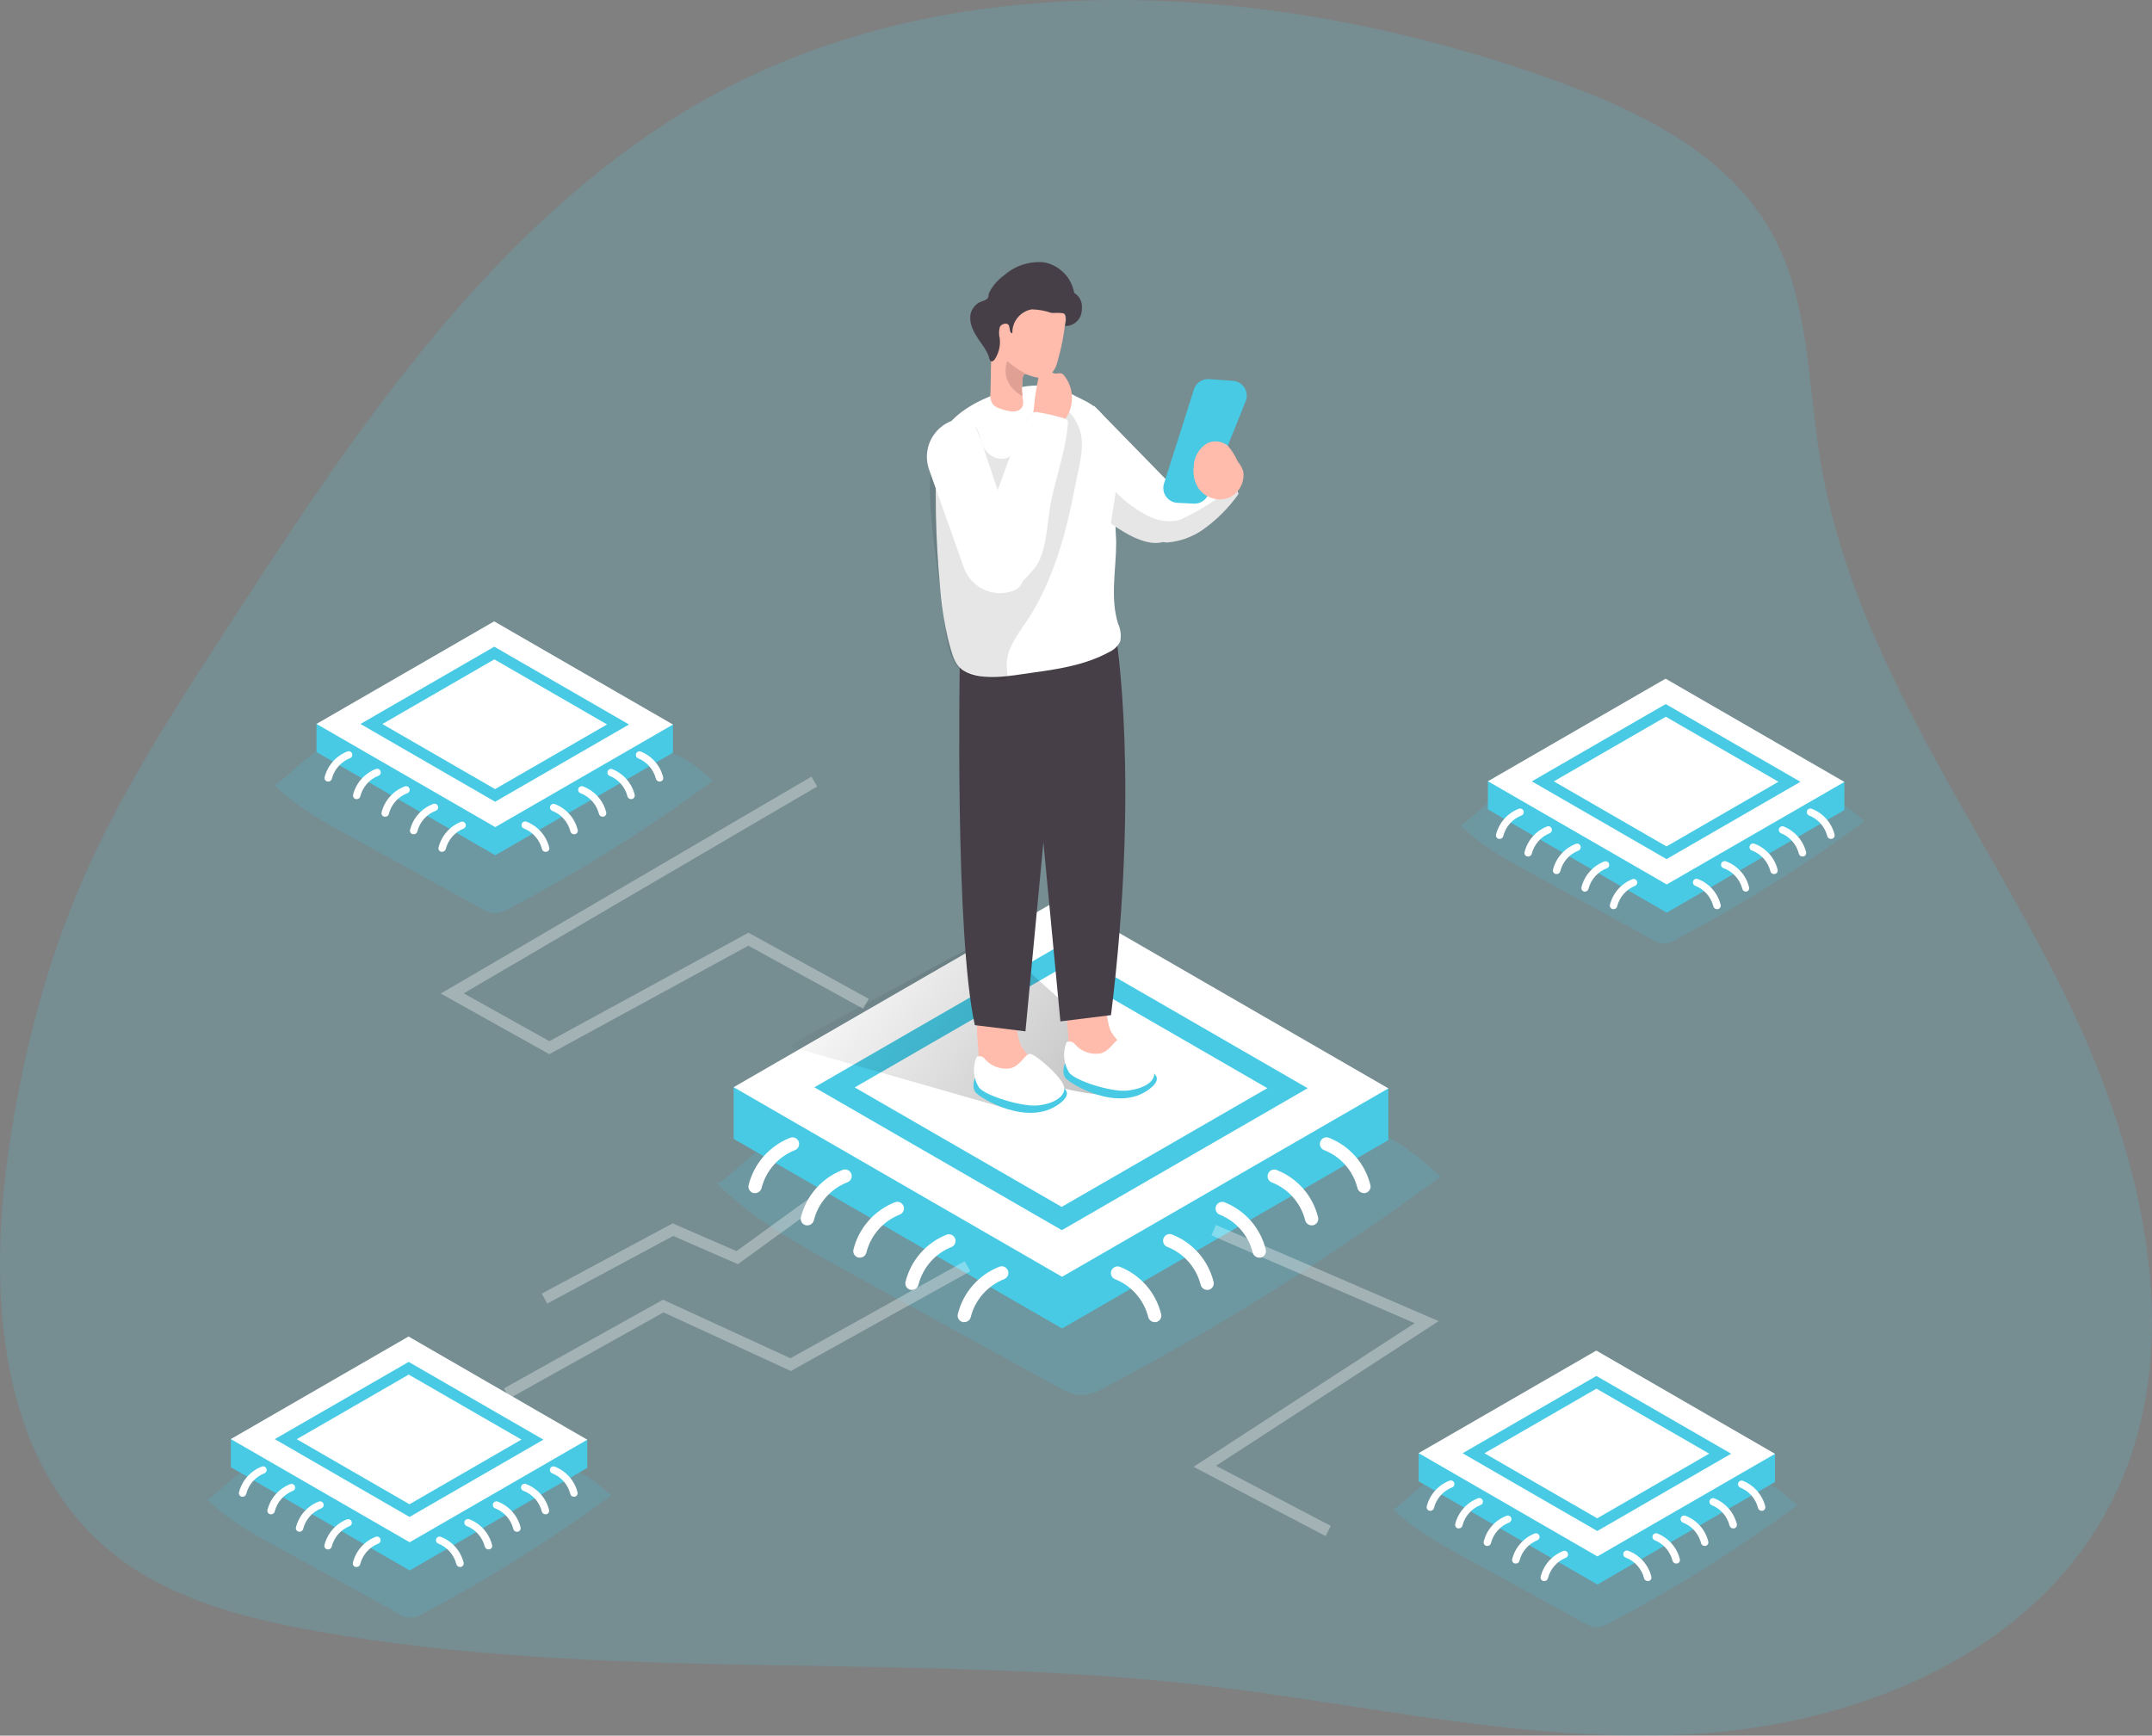 <svg width="543" height="438" viewBox="0 0 543 438" fill="none" xmlns="http://www.w3.org/2000/svg">
    <rect x="0" y="0" width="543" height="438" fill="#808080" stroke="none"/>
    <g clip-path="url(#clip0)">
        <path opacity="0.18" d="M168.714 30.654C120.324 61.91 87.56 111.798 56.219 160.192C43.435 179.943 30.594 199.809 21.143 221.356C11.476 243.419 5.516 267.006 2.097 290.865C-3.002 326.46 -0.302 367.787 27.19 390.971C41.626 403.137 60.686 408.208 79.258 411.526C153.087 424.828 229.156 416.669 303.66 425.316C344.424 430.056 384.972 439.839 425.966 437.684C466.959 435.529 510.194 418.665 530.59 383.099C554.39 341.543 540.386 288.567 518.496 245.976C496.606 203.386 466.988 163.18 459.275 115.921C456.1 96.514 456.56 75.787 446.965 58.635C436.236 39.43 415.078 28.671 394.438 21.073C323.668 -5.042 234.93 -12.167 168.714 30.654Z" fill="#48CAE4"/>
        <path opacity="0.18" d="M69.175 198.057C74.647 203.544 81.542 207.351 88.336 211.071L121.372 229.242C122.413 229.919 123.599 230.342 124.834 230.477C126.173 230.406 127.471 229.985 128.597 229.256C146.474 219.811 163.619 209.041 179.889 197.037C176.126 193.69 172.076 190.199 167.091 189.381C164.356 189.089 161.593 189.2 158.89 189.711C138.866 192.395 118.63 193.146 98.462 191.952C95.268 191.809 92.084 191.492 88.925 191.004C86.497 190.587 82.964 188.82 80.537 189.266C78.626 189.625 69.778 198.66 69.175 198.057Z" fill="#48CAE4"/>
        <path opacity="0.18" d="M180.765 298.536C189.8 307.585 201.176 313.863 212.365 320.082L266.947 350.047C268.674 351.172 270.642 351.876 272.692 352.101C274.909 351.969 277.055 351.271 278.926 350.075C308.411 334.483 336.694 316.718 363.542 296.927C357.337 291.397 350.614 285.637 342.442 284.301C337.92 283.81 333.351 283.989 328.882 284.832C295.845 289.26 262.459 290.501 229.185 288.538C223.918 288.292 218.668 287.765 213.457 286.958C209.464 286.283 203.618 283.353 199.625 284.085C196.364 284.631 181.756 299.527 180.765 298.536Z" fill="#48CAE4"/>
        <path opacity="0.18" d="M368.44 208.212C373.496 213.269 379.844 216.831 386.092 220.221L416.543 236.941C417.498 237.677 418.67 238.077 419.876 238.077C421.081 238.077 422.253 237.677 423.208 236.941C439.676 228.232 455.472 218.308 470.464 207.25C466.988 204.162 463.282 200.958 458.672 200.197C456.147 199.931 453.597 200.033 451.102 200.499C432.654 202.975 414.01 203.668 395.429 202.567C392.49 202.433 389.56 202.141 386.653 201.691C384.426 201.303 381.151 199.68 378.925 200.096C377.158 200.456 369 208.773 368.44 208.212Z" fill="#48CAE4"/>
        <path opacity="0.18" d="M351.491 380.801C356.532 385.843 362.895 389.419 369.143 392.795L399.594 409.53C400.556 410.151 401.646 410.544 402.783 410.679C404.019 410.6 405.215 410.21 406.259 409.544C422.724 400.835 438.519 390.915 453.515 379.867C450.039 376.779 446.333 373.561 441.722 372.814C439.198 372.534 436.647 372.636 434.153 373.116C415.704 375.585 397.061 376.278 378.48 375.184C375.54 375.053 372.61 374.755 369.704 374.294C367.477 373.92 364.202 372.283 361.976 372.699C360.209 372.972 351.993 381.289 351.491 380.801Z" fill="#48CAE4"/>
        <path opacity="0.18" d="M52.212 378.345C57.267 383.401 63.616 386.963 69.879 390.353L100.315 407.073C101.27 407.81 102.442 408.209 103.647 408.209C104.853 408.209 106.025 407.81 106.98 407.073C123.448 398.365 139.244 388.44 154.236 377.382C150.76 374.294 147.054 371.09 142.443 370.329C139.919 370.064 137.369 370.165 134.874 370.631C116.426 373.107 97.782 373.8 79.201 372.699C76.262 372.565 73.332 372.273 70.424 371.823C68.198 371.435 64.938 369.812 62.697 370.229C60.93 370.588 52.772 378.905 52.212 378.345Z" fill="#48CAE4"/>
        <path d="M267.981 335.251L185.118 287.403V274.36L267.464 239.857L350.327 274.662V287.705L267.981 335.251Z" fill="#48CAE4"/>
        <path d="M267.981 322.208L185.118 274.36L267.464 226.814L350.327 274.662L267.981 322.208Z" fill="white"/>
        <path d="M267.923 310.444L205.485 274.389L267.521 238.564L329.96 274.619L267.923 310.444Z" fill="#48CAE4"/>
        <path d="M267.88 304.569L215.669 274.418L267.564 244.454L319.776 274.605L267.88 304.569Z" fill="white"/>
        <path d="M254.709 279.948L199.495 264.147C200.726 262.979 202.131 262.009 203.661 261.275L247.513 237.659C247.827 237.4 248.191 237.208 248.583 237.095C248.974 236.982 249.385 236.951 249.789 237.004C250.193 237.056 250.582 237.191 250.932 237.401C251.281 237.61 251.584 237.889 251.822 238.22L286.582 269.29C287.659 270.044 288.429 271.161 288.751 272.436C288.774 273.189 288.566 273.931 288.155 274.563C287.745 275.194 287.15 275.685 286.452 275.969C285.041 276.495 283.529 276.696 282.028 276.558C278.101 276.425 274.193 275.944 270.351 275.122C268.727 274.659 267.038 274.47 265.352 274.562C264.507 274.622 263.697 274.926 263.019 275.435C262.341 275.945 261.825 276.639 261.532 277.434" fill="url(#paint0_linear)"/>
        <path d="M269.59 262.122C269.53 263.954 269.868 265.777 270.581 267.466C271.48 269.033 272.838 270.287 274.473 271.057C277.964 272.881 282.026 273.282 285.806 272.177C286.325 272.085 286.79 271.803 287.113 271.387C287.311 271.049 287.392 270.655 287.343 270.267C287.062 268.178 285.999 266.274 284.37 264.937C282.757 263.611 281.378 262.023 280.29 260.24C278.552 256.735 279.845 247.384 273.238 248.892C267.708 250.085 269.432 258.215 269.59 262.122Z" fill="#FFBBAB"/>
        <path d="M268.685 268.442C268.685 268.442 267.751 270.755 268.9 272.105C270.049 273.456 281.928 280.853 289.928 274.906C297.929 268.959 279.084 268.184 279.084 268.184L268.685 268.442Z" fill="#48CAE4"/>
        <path d="M269.13 263.013C269.495 262.834 269.911 262.793 270.304 262.895C270.697 262.998 271.04 263.239 271.27 263.573C272.052 264.459 273.046 265.132 274.159 265.529C275.272 265.926 276.467 266.034 277.633 265.842C280.247 265.225 281.281 262.223 282.589 262.208C283.896 262.194 290.79 268.083 291.207 270.611C291.623 273.139 288.075 274.921 284.169 275.237C280.262 275.553 271.414 272.78 269.805 270.726C269.079 269.59 268.638 268.295 268.521 266.952C268.403 265.609 268.612 264.257 269.13 263.013Z" fill="white"/>
        <path d="M246.91 265.742C246.85 267.574 247.188 269.397 247.901 271.085C248.8 272.653 250.158 273.907 251.793 274.677C255.284 276.502 259.346 276.904 263.126 275.797C263.645 275.705 264.11 275.423 264.433 275.007C264.631 274.669 264.712 274.275 264.663 273.886C264.381 271.798 263.319 269.894 261.69 268.557C260.077 267.231 258.698 265.643 257.61 263.86C255.872 260.355 257.165 250.932 250.558 252.512C245.028 253.762 246.752 261.835 246.91 265.742Z" fill="#FFBBAB"/>
        <path d="M245.99 272.062C245.99 272.062 245.057 274.375 246.206 275.725C247.355 277.075 259.234 284.473 267.234 278.598C275.235 272.723 256.39 271.875 256.39 271.875L245.99 272.062Z" fill="#48CAE4"/>
        <path d="M246.45 266.69C246.821 266.522 247.24 266.494 247.631 266.61C248.021 266.726 248.357 266.979 248.576 267.322C249.358 268.208 250.352 268.881 251.465 269.278C252.577 269.675 253.773 269.783 254.939 269.591C257.553 268.974 258.587 265.972 259.894 265.957C261.201 265.943 268.096 271.832 268.512 274.36C268.929 276.889 265.381 278.742 261.474 278.986C257.567 279.23 248.719 276.529 247.039 274.475C246.311 273.325 245.877 272.013 245.774 270.656C245.672 269.299 245.904 267.937 246.45 266.69Z" fill="white"/>
        <path d="M242.17 168.092C242.17 168.092 240.934 236.036 245.976 258.703L258.745 260.269L267.579 167.245L242.17 168.092Z" fill="#473F47"/>
        <path d="M281.612 160.666C281.612 160.666 287.63 197.324 280.334 256.175L267.564 257.755L258.731 164.731L281.612 160.666Z" fill="#473F47"/>
        <path d="M296.593 131.449C296.45 133.905 295.645 136.046 293.519 136.749C293.344 136.819 293.161 136.867 292.974 136.893C289.052 137.683 283.91 134.695 280.319 132.095C278.817 131.015 277.379 129.85 276.01 128.605V102.361L295.085 121.897C296.091 124.981 296.6 128.205 296.593 131.449Z" fill="white"/>
        <path d="M281.483 133.187C281.483 134.408 281.641 135.658 281.641 136.893C281.641 143.673 280.075 150.668 282.086 157.319C282.752 158.734 282.953 160.323 282.661 161.858C282.057 163.08 281.039 164.047 279.788 164.588C273.813 167.848 266.861 168.897 260.167 169.802C255.097 170.506 247.901 172.014 243.204 169.285C241.207 168.121 240.532 165.952 239.9 163.783C237.861 156.917 237.272 149.519 236.726 142.395C236.726 141.461 236.597 140.527 236.539 139.522C236.156 133.029 236.027 126.536 236.151 120.044C236.238 115.318 236.611 110.233 239.685 106.67C243.778 101.93 251.707 98.799 257.711 97.692C259.662 97.296 261.66 97.185 263.643 97.362C266.45 97.812 269.16 98.735 271.658 100.091C274.646 101.528 277.303 102.806 278.768 105.765C280.379 109.172 281.5 112.789 282.1 116.51C282.644 119.999 282.706 123.547 282.287 127.053C282.115 128.777 281.669 130.486 281.497 132.196C281.497 132.569 281.483 132.871 281.483 133.187Z" fill="white"/>
        <path opacity="0.1" d="M253.704 171.368C252.943 171.584 252.147 171.648 251.362 171.554C249.481 171.454 247.656 170.434 245.818 170.118C244.913 169.945 244.094 169.5 243.204 169.285C238.708 168.164 238.176 155.552 237.731 152.162C236.568 143.185 234.859 133.891 234.672 124.87C234.481 121.399 234.884 117.92 235.864 114.585C236.371 112.921 237.237 111.388 238.401 110.095C239.565 108.802 240.999 107.78 242.6 107.101C243.224 106.831 243.915 106.756 244.583 106.886C247.211 107.561 247.125 110.563 248.001 112.545C249.007 114.772 251.836 116.582 254.422 115.418C257.007 114.255 257.381 110.505 258.372 107.661C259.053 105.554 260.491 103.773 262.408 102.663C267.105 100.163 270.767 103.998 272.347 108.164C273.927 112.33 272.204 117.788 271.371 122.256C269.288 133.316 266.372 144.406 260.684 154.202C258.386 158.167 253.991 162.907 254.02 167.547C254.02 169.802 254.652 170.951 253.704 171.368Z" fill="#020202"/>
        <path d="M264.692 94.762C263.771 95.294 262.689 95.472 261.647 95.265C260.773 95.097 259.917 94.847 259.09 94.518C257.754 94.044 258.013 95.811 257.941 96.859C257.857 98.188 257.91 99.521 258.099 100.838C258.204 101.311 258.204 101.802 258.099 102.275C257.993 102.629 257.795 102.949 257.525 103.201C257.255 103.454 256.922 103.63 256.562 103.711C255.863 103.876 255.135 103.876 254.436 103.711C253.637 103.559 252.853 103.333 252.095 103.036C251.455 102.829 250.884 102.451 250.443 101.944C249.963 101.11 249.776 100.139 249.912 99.186C250.141 92.335 249.667 84.678 252.454 78.243C252.73 77.36 253.194 76.547 253.814 75.86C254.433 75.174 255.195 74.629 256.045 74.265C256.895 73.9 257.815 73.724 258.739 73.749C259.664 73.774 260.573 73.999 261.402 74.408C264.097 75.183 266.507 76.725 268.34 78.846C268.597 79.219 268.769 79.644 268.843 80.091C268.918 80.538 268.893 80.996 268.771 81.432C268.618 82.993 268.388 84.544 268.081 86.086C267.737 87.824 267.32 89.562 266.817 91.272C266.535 92.647 265.784 93.881 264.692 94.762Z" fill="#FFBBAB"/>
        <path d="M266.329 78.961C265.985 78.989 265.639 78.989 265.295 78.961C263.694 78.409 262.018 78.109 260.325 78.071C258.923 78.319 257.658 79.064 256.761 80.169C255.864 81.275 255.396 82.666 255.442 84.089C254.637 84.089 254.91 82.782 254.522 82.064C254.135 81.346 252.626 81.69 252.267 82.567C252.024 83.509 252.024 84.497 252.267 85.44C252.464 87.259 252.028 89.09 251.032 90.625C250.788 90.984 250.357 91.372 249.998 91.142C249.639 90.912 249.553 90.151 249.409 89.706C249.163 89.123 248.87 88.561 248.533 88.025C247.901 86.977 247.096 85.985 246.464 84.951C245.287 83.112 244.353 80.829 245.028 78.76C245.344 77.921 245.886 77.185 246.594 76.634C247.297 76.074 248.245 76.002 248.935 75.514C249.624 75.025 249.308 74.58 249.538 73.948C250.426 72.147 251.755 70.6 253.402 69.452C254.764 68.248 256.361 67.339 258.091 66.78C259.821 66.222 261.647 66.026 263.456 66.206C265.353 66.566 267.096 67.495 268.451 68.871C269.806 70.246 270.709 72.003 271.04 73.905C271.689 74.294 272.215 74.856 272.561 75.529C272.906 76.202 273.056 76.958 272.994 77.712C273.007 78.392 272.895 79.068 272.663 79.708C272.348 80.487 271.801 81.15 271.098 81.61C270.395 82.069 269.568 82.303 268.728 82.279C268.941 81.499 269.004 80.685 268.915 79.88C268.899 79.704 268.845 79.532 268.757 79.378C268.512 78.918 267.248 78.947 266.329 78.961Z" fill="#473F47"/>
        <path d="M259.392 94.618L258.918 94.446C258.801 94.404 258.675 94.404 258.558 94.446C258.415 94.446 258.343 94.647 258.286 94.776C257.858 95.852 257.69 97.014 257.797 98.166L257.984 99.962C257.984 99.962 252.109 97.089 254.149 91.157C255.758 92.498 257.506 93.664 259.363 94.633L259.392 94.618Z" fill="#E0A194"/>
        <path d="M312.494 124.669C309.989 128.216 306.888 131.302 303.33 133.79C300.768 135.538 297.801 136.602 294.712 136.879C294.305 136.922 293.893 136.878 293.505 136.749C292.847 136.551 292.268 136.149 291.853 135.6C290.563 134.062 289.789 132.158 289.641 130.156C289.426 124.927 295.099 121.896 295.099 121.896C295.099 121.896 308.027 117.774 309.463 118.449C310.31 118.808 311.1 120.632 311.646 122.198C312.192 123.52 312.494 124.669 312.494 124.669Z" fill="white"/>
        <path d="M293.706 122.026L301.261 98.267C301.514 97.465 302.031 96.772 302.727 96.3C303.423 95.829 304.258 95.605 305.096 95.667L311.115 96.112C311.702 96.156 312.27 96.338 312.774 96.642C313.278 96.947 313.703 97.365 314.015 97.865C314.327 98.364 314.517 98.93 314.57 99.516C314.622 100.103 314.536 100.694 314.318 101.24L304.866 124.769C304.577 125.489 304.07 126.101 303.415 126.518C302.761 126.935 301.993 127.137 301.218 127.096L297.081 126.895C296.51 126.865 295.954 126.704 295.455 126.425C294.956 126.147 294.527 125.757 294.201 125.287C293.875 124.818 293.661 124.279 293.575 123.714C293.49 123.149 293.534 122.571 293.706 122.026Z" fill="#48CAE4"/>
        <path d="M255.571 149.131C253.15 149.988 250.488 149.849 248.169 148.745C245.851 147.64 244.065 145.661 243.204 143.242L234.428 118.506C233.571 116.085 233.71 113.423 234.814 111.105C235.919 108.786 237.897 107 240.317 106.139C245.358 104.358 246.22 107.575 248.001 112.56L255.585 135.169C257.381 140.182 260.612 147.336 255.571 149.131Z" fill="white"/>
        <path opacity="0.1" d="M312.494 124.669C309.989 128.216 306.888 131.302 303.33 133.79C300.768 135.538 297.801 136.602 294.712 136.879C294.305 136.922 293.893 136.878 293.505 136.749C293.33 136.819 293.146 136.867 292.959 136.893C289.038 137.683 283.896 134.695 280.305 132.095V132.009L281.526 124.166C283.875 126.592 286.607 128.615 289.613 130.156C291.735 131.297 294.159 131.749 296.55 131.449C297.192 131.348 297.816 131.154 298.403 130.874C303.193 128.601 307.661 125.703 311.689 122.256C312.192 123.52 312.494 124.669 312.494 124.669Z" fill="#020202"/>
        <path d="M262.106 94.949C262.293 94.188 262.652 93.283 263.428 93.125C264.447 92.938 265.209 94.188 266.3 94.288C266.846 94.288 267.435 94.073 267.938 94.288C268.186 94.421 268.402 94.608 268.57 94.834C269.377 95.876 269.949 97.081 270.249 98.365C270.549 99.648 270.569 100.982 270.307 102.274C270.045 103.566 269.508 104.787 268.733 105.853C267.957 106.919 266.961 107.805 265.812 108.451C265.166 108.863 264.409 109.069 263.643 109.04C262.939 108.909 262.272 108.625 261.69 108.207C259.751 107.001 260.67 104.946 260.871 103.05C261.106 100.326 261.519 97.62 262.106 94.949Z" fill="#FFBBAB"/>
        <path d="M254.594 149.246C251.98 149.778 242.256 146.302 249.811 128.576C253.258 120.46 255.039 112.775 259.607 105.205C259.834 104.725 260.206 104.328 260.67 104.07C261.138 103.926 261.638 103.926 262.106 104.07C264.283 104.435 266.432 104.943 268.541 105.593C268.85 105.648 269.13 105.811 269.331 106.053C269.462 106.319 269.508 106.621 269.46 106.914C268.9 114.24 266.042 121.178 264.878 128.461C264.132 133.187 264.045 138.171 261.761 142.38C260.972 143.788 256.217 148.916 254.594 149.246Z" fill="white"/>
        <path d="M309.822 112.502C309.112 111.918 308.252 111.546 307.34 111.426C306.429 111.307 305.502 111.446 304.665 111.827C303.655 112.42 302.809 113.256 302.204 114.26C301.6 115.264 301.256 116.402 301.204 117.573C300.954 119.375 301.281 121.211 302.137 122.816C302.937 124.148 304.18 125.155 305.649 125.659C307.118 126.164 308.718 126.134 310.167 125.574C311.394 124.995 312.402 124.034 313.038 122.836C313.675 121.637 313.907 120.264 313.7 118.923C313.384 117.998 312.896 117.14 312.264 116.395C311.652 114.981 310.828 113.669 309.822 112.502Z" fill="#FFBBAB"/>
        <path d="M190.518 301.093H190.202C189.987 301.051 189.782 300.968 189.599 300.847C189.416 300.727 189.259 300.571 189.136 300.39C189.014 300.209 188.928 300.005 188.884 299.79C188.84 299.575 188.839 299.354 188.881 299.139C189.532 296.447 190.822 293.951 192.642 291.863C194.463 289.775 196.759 288.157 199.337 287.145C199.541 287.061 199.759 287.018 199.98 287.018C200.2 287.019 200.418 287.063 200.621 287.149C200.824 287.234 201.008 287.359 201.162 287.516C201.317 287.674 201.439 287.86 201.521 288.064C201.686 288.478 201.681 288.94 201.505 289.349C201.33 289.758 201 290.082 200.587 290.248C198.528 291.052 196.691 292.335 195.227 293.991C193.763 295.648 192.715 297.629 192.17 299.771C192.085 300.146 191.876 300.481 191.576 300.721C191.275 300.961 190.903 301.092 190.518 301.093Z" fill="white"/>
        <path d="M203.718 309.223C203.613 309.237 203.507 309.237 203.402 309.223C202.967 309.139 202.582 308.887 202.332 308.521C202.082 308.155 201.987 307.705 202.067 307.269C202.722 304.575 204.016 302.078 205.838 299.989C207.66 297.899 209.958 296.277 212.538 295.261C212.744 295.168 212.968 295.117 213.194 295.113C213.421 295.108 213.646 295.149 213.856 295.234C214.067 295.319 214.257 295.445 214.418 295.605C214.578 295.766 214.704 295.957 214.788 296.167C214.873 296.378 214.913 296.603 214.908 296.83C214.903 297.056 214.853 297.28 214.759 297.486C214.666 297.693 214.531 297.878 214.364 298.031C214.197 298.185 214.001 298.302 213.787 298.378C211.726 299.179 209.887 300.461 208.423 302.118C206.959 303.775 205.912 305.758 205.37 307.901C205.285 308.276 205.076 308.611 204.776 308.852C204.476 309.092 204.103 309.223 203.718 309.223Z" fill="white"/>
        <path d="M216.976 317.368H216.66C216.225 317.284 215.84 317.032 215.59 316.666C215.34 316.3 215.244 315.85 215.324 315.414C215.98 312.722 217.272 310.227 219.091 308.137C220.911 306.047 223.205 304.425 225.781 303.405C226.192 303.239 226.653 303.243 227.062 303.415C227.471 303.587 227.795 303.914 227.964 304.325C228.048 304.528 228.091 304.747 228.091 304.967C228.09 305.187 228.046 305.405 227.96 305.608C227.875 305.811 227.75 305.995 227.593 306.15C227.435 306.304 227.249 306.426 227.045 306.508C224.985 307.311 223.147 308.594 221.683 310.251C220.219 311.907 219.172 313.889 218.628 316.032C218.546 316.409 218.338 316.748 218.037 316.991C217.737 317.234 217.362 317.367 216.976 317.368Z" fill="white"/>
        <path d="M230.119 325.512H229.803C229.367 325.429 228.983 325.176 228.733 324.81C228.482 324.445 228.387 323.995 228.467 323.559C229.116 320.864 230.405 318.365 232.225 316.274C234.046 314.184 236.343 312.563 238.923 311.55C239.326 311.423 239.762 311.452 240.144 311.631C240.526 311.81 240.827 312.127 240.986 312.518C241.146 312.909 241.152 313.346 241.004 313.742C240.856 314.137 240.564 314.462 240.187 314.653C238.126 315.455 236.285 316.737 234.819 318.394C233.353 320.05 232.302 322.033 231.756 324.176C231.68 324.554 231.475 324.893 231.176 325.137C230.878 325.381 230.504 325.513 230.119 325.512Z" fill="white"/>
        <path d="M243.319 333.643C243.209 333.657 243.098 333.657 242.988 333.643C242.773 333.601 242.568 333.518 242.385 333.397C242.203 333.277 242.045 333.121 241.922 332.94C241.8 332.758 241.714 332.554 241.67 332.34C241.626 332.125 241.625 331.904 241.667 331.689C242.316 328.994 243.605 326.495 245.425 324.405C247.246 322.314 249.543 320.694 252.124 319.68C252.537 319.513 253 319.516 253.411 319.69C253.821 319.864 254.146 320.193 254.314 320.607C254.482 321.02 254.478 321.483 254.304 321.894C254.131 322.305 253.801 322.63 253.388 322.797C251.326 323.6 249.485 324.882 248.019 326.538C246.553 328.195 245.503 330.177 244.956 332.321C244.877 332.696 244.671 333.032 244.372 333.273C244.074 333.514 243.702 333.644 243.319 333.643Z" fill="white"/>
        <path d="M344.151 301.078C344.256 301.092 344.362 301.092 344.467 301.078C344.902 300.995 345.287 300.742 345.537 300.377C345.787 300.011 345.883 299.561 345.803 299.125C345.15 296.431 343.858 293.934 342.035 291.846C340.212 289.758 337.913 288.14 335.332 287.13C335.128 287.048 334.91 287.007 334.69 287.009C334.471 287.012 334.254 287.057 334.052 287.143C333.85 287.229 333.666 287.354 333.513 287.511C333.359 287.668 333.238 287.853 333.156 288.057C333.073 288.261 333.032 288.479 333.035 288.698C333.037 288.918 333.082 289.135 333.168 289.337C333.254 289.539 333.379 289.722 333.536 289.876C333.693 290.03 333.878 290.151 334.082 290.233C336.143 291.034 337.982 292.317 339.446 293.973C340.911 295.63 341.957 297.613 342.499 299.757C342.581 300.133 342.79 300.469 343.091 300.71C343.392 300.951 343.766 301.081 344.151 301.078Z" fill="white"/>
        <path d="M330.951 309.223C331.056 309.238 331.162 309.238 331.267 309.223C331.702 309.139 332.087 308.887 332.337 308.521C332.587 308.155 332.683 307.705 332.603 307.269C331.954 304.574 330.664 302.076 328.844 299.985C327.024 297.895 324.726 296.274 322.146 295.261C321.733 295.095 321.27 295.101 320.861 295.276C320.452 295.451 320.129 295.781 319.963 296.194C319.878 296.398 319.835 296.616 319.836 296.837C319.837 297.057 319.881 297.275 319.967 297.478C320.052 297.681 320.177 297.865 320.334 298.02C320.491 298.174 320.677 298.296 320.882 298.378C322.943 299.18 324.784 300.463 326.25 302.119C327.717 303.775 328.767 305.758 329.313 307.901C329.395 308.275 329.602 308.61 329.9 308.85C330.197 309.09 330.568 309.222 330.951 309.223Z" fill="white"/>
        <path d="M317.751 317.368H318.067C318.283 317.328 318.489 317.246 318.674 317.126C318.858 317.006 319.017 316.851 319.142 316.669C319.266 316.488 319.353 316.283 319.398 316.068C319.442 315.852 319.444 315.63 319.402 315.414C318.753 312.709 317.459 310.202 315.631 308.106C313.803 306.009 311.494 304.387 308.903 303.377C308.5 303.249 308.064 303.278 307.682 303.458C307.3 303.637 306.999 303.954 306.84 304.345C306.68 304.736 306.674 305.173 306.822 305.568C306.97 305.964 307.262 306.289 307.639 306.479C309.699 307.284 311.538 308.567 313.004 310.223C314.471 311.879 315.521 313.86 316.07 316.003C316.144 316.392 316.354 316.742 316.661 316.992C316.969 317.242 317.355 317.375 317.751 317.368Z" fill="white"/>
        <path d="M304.594 325.512H304.91C305.342 325.425 305.723 325.172 305.971 324.806C306.218 324.441 306.311 323.993 306.231 323.559C305.582 320.864 304.293 318.365 302.472 316.274C300.652 314.184 298.354 312.563 295.774 311.55C295.571 311.466 295.353 311.423 295.132 311.423C294.912 311.424 294.694 311.469 294.491 311.554C294.288 311.64 294.104 311.764 293.949 311.922C293.795 312.079 293.673 312.265 293.591 312.469C293.425 312.881 293.428 313.341 293.601 313.751C293.773 314.16 294.1 314.484 294.51 314.653C296.572 315.455 298.412 316.737 299.879 318.394C301.345 320.05 302.395 322.033 302.942 324.176C303.024 324.554 303.232 324.892 303.533 325.135C303.833 325.378 304.207 325.511 304.594 325.512Z" fill="white"/>
        <path d="M291.365 333.642C291.47 333.656 291.576 333.656 291.681 333.642C291.896 333.601 292.101 333.518 292.284 333.397C292.467 333.277 292.624 333.121 292.747 332.94C292.869 332.758 292.955 332.554 292.999 332.34C293.043 332.125 293.044 331.904 293.002 331.689C292.353 328.994 291.064 326.495 289.244 324.405C287.423 322.314 285.126 320.694 282.546 319.68C282.137 319.536 281.688 319.555 281.293 319.734C280.899 319.913 280.588 320.238 280.427 320.64C280.266 321.042 280.266 321.491 280.428 321.893C280.59 322.295 280.901 322.619 281.296 322.797C283.355 323.601 285.192 324.885 286.656 326.541C288.12 328.197 289.168 330.179 289.713 332.321C289.795 332.697 290.004 333.034 290.305 333.274C290.606 333.515 290.98 333.645 291.365 333.642Z" fill="white"/>
        <path d="M403.056 399.862L357.954 373.82V366.709L402.783 347.935L447.885 366.882V373.978L403.056 399.862Z" fill="#48CAE4"/>
        <path d="M403.056 392.766L357.954 366.709L402.783 340.825L447.885 366.882L403.056 392.766Z" fill="white"/>
        <path d="M403.027 386.36L369.043 366.738L402.812 347.231L436.81 366.853L403.027 386.36Z" fill="#48CAE4"/>
        <path d="M403.013 383.157L374.573 366.738L402.826 350.434L431.266 366.839L403.013 383.157Z" fill="white"/>
        <path d="M360.899 381.261H360.712C360.477 381.212 360.271 381.074 360.137 380.875C360.003 380.676 359.951 380.433 359.994 380.198C360.352 378.725 361.062 377.361 362.063 376.223C363.063 375.085 364.325 374.206 365.739 373.662C365.85 373.617 365.968 373.595 366.087 373.596C366.206 373.598 366.323 373.622 366.432 373.669C366.542 373.716 366.641 373.783 366.724 373.868C366.807 373.954 366.873 374.054 366.917 374.165C366.964 374.276 366.988 374.395 366.988 374.516C366.988 374.636 366.963 374.755 366.917 374.866C366.87 374.977 366.801 375.078 366.715 375.162C366.629 375.246 366.527 375.313 366.414 375.357C365.292 375.793 364.291 376.491 363.494 377.393C362.696 378.295 362.127 379.375 361.832 380.542C361.786 380.752 361.666 380.939 361.496 381.071C361.325 381.202 361.114 381.269 360.899 381.261Z" fill="white"/>
        <path d="M368.081 385.699H367.908C367.79 385.678 367.677 385.634 367.576 385.569C367.474 385.505 367.387 385.42 367.319 385.321C367.251 385.222 367.203 385.111 367.178 384.993C367.154 384.876 367.153 384.754 367.176 384.636C367.539 383.166 368.25 381.804 369.25 380.667C370.25 379.529 371.509 378.649 372.921 378.1C373.146 378.014 373.396 378.018 373.618 378.112C373.841 378.206 374.018 378.382 374.113 378.603C374.203 378.83 374.198 379.083 374.101 379.306C374.004 379.53 373.823 379.706 373.596 379.795C372.476 380.234 371.476 380.933 370.679 381.835C369.883 382.737 369.312 383.815 369.014 384.981C368.967 385.191 368.848 385.378 368.677 385.509C368.507 385.64 368.296 385.708 368.081 385.699Z" fill="white"/>
        <path d="M375.262 390.123H375.09C374.973 390.101 374.861 390.056 374.762 389.99C374.662 389.925 374.577 389.84 374.51 389.741C374.443 389.642 374.397 389.531 374.373 389.415C374.349 389.298 374.349 389.177 374.372 389.06C374.727 387.586 375.435 386.221 376.436 385.082C377.438 383.943 378.701 383.066 380.117 382.525C380.228 382.478 380.348 382.454 380.468 382.454C380.589 382.454 380.708 382.478 380.819 382.525C380.93 382.572 381.031 382.641 381.115 382.727C381.199 382.813 381.265 382.915 381.309 383.027C381.396 383.253 381.392 383.502 381.298 383.725C381.204 383.947 381.028 384.124 380.807 384.22C379.682 384.655 378.679 385.352 377.879 386.254C377.079 387.156 376.507 388.237 376.21 389.405C376.166 389.619 376.045 389.81 375.871 389.942C375.697 390.074 375.48 390.138 375.262 390.123Z" fill="white"/>
        <path d="M382.444 394.562H382.272C382.154 394.541 382.041 394.497 381.941 394.432C381.84 394.367 381.754 394.282 381.687 394.183C381.62 394.084 381.573 393.972 381.55 393.855C381.527 393.737 381.529 393.616 381.553 393.499C381.914 392.027 382.625 390.665 383.625 389.527C384.625 388.389 385.886 387.509 387.299 386.963C387.518 386.898 387.753 386.917 387.959 387.016C388.164 387.115 388.326 387.287 388.412 387.498C388.498 387.71 388.502 387.945 388.424 388.16C388.346 388.374 388.19 388.552 387.988 388.658C386.866 389.094 385.865 389.792 385.067 390.694C384.27 391.597 383.701 392.676 383.406 393.844C383.359 394.059 383.235 394.25 383.059 394.382C382.882 394.514 382.664 394.577 382.444 394.562Z" fill="white"/>
        <path d="M389.626 398.986H389.453C389.336 398.964 389.225 398.919 389.125 398.853C389.026 398.787 388.94 398.703 388.873 398.604C388.807 398.505 388.76 398.394 388.736 398.277C388.713 398.161 388.712 398.04 388.735 397.923C389.094 396.451 389.804 395.087 390.804 393.949C391.805 392.81 393.066 391.932 394.481 391.387C394.7 391.322 394.935 391.341 395.141 391.44C395.346 391.539 395.508 391.711 395.594 391.922C395.68 392.134 395.684 392.37 395.606 392.584C395.528 392.799 395.372 392.976 395.17 393.082C394.049 393.519 393.048 394.218 392.251 395.12C391.454 396.022 390.884 397.101 390.588 398.268C390.541 398.483 390.417 398.674 390.24 398.806C390.064 398.938 389.846 399.002 389.626 398.986Z" fill="white"/>
        <path d="M444.523 381.261H444.696C444.933 381.215 445.143 381.078 445.28 380.879C445.417 380.68 445.47 380.435 445.428 380.198C445.068 378.726 444.357 377.363 443.357 376.226C442.356 375.088 441.096 374.208 439.683 373.662C439.466 373.605 439.236 373.63 439.036 373.731C438.836 373.832 438.68 374.003 438.597 374.211C438.514 374.419 438.51 374.651 438.586 374.862C438.661 375.073 438.812 375.249 439.008 375.357C440.13 375.793 441.132 376.491 441.929 377.393C442.726 378.295 443.295 379.375 443.59 380.542C443.637 380.752 443.756 380.939 443.926 381.071C444.097 381.202 444.308 381.269 444.523 381.261Z" fill="white"/>
        <path d="M437.342 385.699H437.514C437.632 385.678 437.745 385.634 437.847 385.57C437.948 385.505 438.035 385.42 438.103 385.321C438.171 385.222 438.219 385.111 438.244 384.993C438.268 384.876 438.269 384.754 438.246 384.636C437.884 383.166 437.172 381.804 436.172 380.667C435.172 379.529 433.913 378.649 432.501 378.1C432.282 378.035 432.047 378.054 431.841 378.153C431.636 378.252 431.474 378.424 431.388 378.635C431.302 378.847 431.298 379.083 431.376 379.297C431.454 379.512 431.61 379.689 431.812 379.795C432.935 380.232 433.937 380.931 434.737 381.833C435.536 382.734 436.109 383.814 436.408 384.981C436.455 385.191 436.574 385.378 436.745 385.509C436.915 385.641 437.127 385.708 437.342 385.699Z" fill="white"/>
        <path d="M430.16 390.123H430.332C430.449 390.101 430.561 390.056 430.66 389.99C430.76 389.925 430.845 389.84 430.912 389.741C430.979 389.642 431.025 389.531 431.049 389.415C431.073 389.298 431.073 389.177 431.05 389.06C430.695 387.586 429.987 386.221 428.986 385.082C427.985 383.943 426.721 383.066 425.305 382.525C425.194 382.478 425.074 382.454 424.954 382.454C424.833 382.454 424.714 382.478 424.603 382.525C424.492 382.572 424.391 382.641 424.307 382.727C424.223 382.813 424.157 382.915 424.113 383.027C424.026 383.253 424.03 383.502 424.124 383.725C424.218 383.947 424.394 384.124 424.615 384.22C425.74 384.655 426.744 385.352 427.543 386.254C428.343 387.156 428.915 388.237 429.212 389.405C429.256 389.619 429.377 389.81 429.551 389.942C429.726 390.074 429.942 390.138 430.16 390.123Z" fill="white"/>
        <path d="M422.978 394.562H423.15C423.268 394.541 423.381 394.497 423.482 394.432C423.582 394.367 423.668 394.282 423.736 394.183C423.803 394.084 423.849 393.972 423.872 393.855C423.895 393.737 423.894 393.616 423.869 393.499C423.508 392.027 422.797 390.665 421.797 389.527C420.797 388.389 419.536 387.509 418.123 386.963C417.904 386.898 417.669 386.917 417.464 387.016C417.258 387.115 417.096 387.287 417.01 387.498C416.924 387.71 416.92 387.945 416.998 388.16C417.076 388.374 417.232 388.552 417.434 388.658C418.556 389.094 419.558 389.792 420.355 390.694C421.152 391.597 421.721 392.676 422.016 393.844C422.063 394.059 422.187 394.25 422.364 394.382C422.54 394.514 422.758 394.577 422.978 394.562Z" fill="white"/>
        <path d="M415.796 398.986H415.969C416.203 398.938 416.41 398.799 416.544 398.601C416.678 398.402 416.729 398.159 416.687 397.923C416.328 396.451 415.618 395.087 414.618 393.949C413.617 392.81 412.356 391.932 410.941 391.387C410.828 391.328 410.703 391.293 410.575 391.284C410.447 391.275 410.319 391.294 410.198 391.338C410.078 391.382 409.968 391.45 409.875 391.539C409.783 391.629 409.71 391.736 409.662 391.855C409.614 391.974 409.591 392.101 409.595 392.229C409.599 392.358 409.629 392.484 409.685 392.599C409.74 392.715 409.82 392.818 409.917 392.901C410.015 392.984 410.129 393.046 410.252 393.082C411.373 393.519 412.374 394.218 413.171 395.12C413.968 396.022 414.538 397.101 414.834 398.268C414.882 398.483 415.005 398.674 415.182 398.806C415.358 398.938 415.576 399.002 415.796 398.986Z" fill="white"/>
        <path d="M124.963 215.825L79.861 189.783V182.687L124.69 163.898L169.806 182.845V189.955L124.963 215.825Z" fill="#48CAE4"/>
        <path d="M124.963 208.729L79.861 182.687L124.69 156.802L169.806 182.845L124.963 208.729Z" fill="white"/>
        <path d="M124.934 202.323L90.95 182.701L124.719 163.194L158.717 182.83L124.934 202.323Z" fill="#48CAE4"/>
        <path d="M124.92 199.134L96.48 182.715L124.733 166.397L153.173 182.816L124.92 199.134Z" fill="white"/>
        <path d="M82.806 197.238H82.633C82.515 197.217 82.402 197.173 82.301 197.108C82.2 197.043 82.112 196.959 82.044 196.86C81.976 196.761 81.928 196.65 81.904 196.532C81.879 196.414 81.878 196.293 81.901 196.175C82.264 194.704 82.975 193.343 83.975 192.205C84.975 191.068 86.234 190.187 87.646 189.639C87.757 189.595 87.875 189.572 87.994 189.574C88.113 189.575 88.23 189.6 88.34 189.646C88.449 189.693 88.548 189.761 88.631 189.846C88.714 189.931 88.78 190.031 88.824 190.142C88.871 190.253 88.895 190.372 88.895 190.493C88.895 190.613 88.87 190.733 88.824 190.844C88.777 190.955 88.708 191.055 88.622 191.14C88.536 191.224 88.434 191.29 88.321 191.334C87.201 191.773 86.201 192.472 85.405 193.374C84.608 194.276 84.037 195.354 83.74 196.52C83.69 196.728 83.57 196.914 83.4 197.045C83.23 197.175 83.02 197.244 82.806 197.238Z" fill="white"/>
        <path d="M89.988 201.662H89.815C89.578 201.617 89.368 201.48 89.231 201.281C89.094 201.082 89.041 200.837 89.083 200.599C89.444 199.128 90.154 197.765 91.154 196.627C92.155 195.489 93.415 194.61 94.828 194.063C95.053 193.973 95.304 193.975 95.528 194.069C95.751 194.164 95.928 194.342 96.02 194.566C96.107 194.791 96.103 195.041 96.009 195.263C95.915 195.486 95.739 195.663 95.518 195.758C94.392 196.191 93.387 196.888 92.587 197.791C91.787 198.693 91.216 199.775 90.921 200.944C90.877 201.155 90.759 201.344 90.587 201.476C90.416 201.607 90.203 201.674 89.988 201.662Z" fill="white"/>
        <path d="M97.169 206.101H96.997C96.879 206.08 96.766 206.036 96.666 205.971C96.566 205.906 96.479 205.821 96.412 205.722C96.345 205.623 96.299 205.511 96.276 205.393C96.253 205.276 96.254 205.155 96.279 205.038C96.64 203.566 97.35 202.204 98.351 201.066C99.351 199.928 100.611 199.048 102.024 198.502C102.138 198.442 102.263 198.407 102.391 198.398C102.519 198.39 102.647 198.408 102.768 198.452C102.888 198.496 102.998 198.565 103.09 198.654C103.183 198.743 103.255 198.85 103.304 198.969C103.352 199.088 103.375 199.216 103.371 199.344C103.367 199.472 103.336 199.598 103.281 199.714C103.225 199.829 103.146 199.932 103.048 200.015C102.951 200.099 102.837 200.16 102.714 200.197C101.591 200.634 100.588 201.332 99.789 202.234C98.99 203.136 98.417 204.215 98.118 205.383C98.073 205.597 97.952 205.787 97.778 205.919C97.604 206.051 97.388 206.116 97.169 206.101Z" fill="white"/>
        <path d="M104.351 210.525H104.179C104.062 210.503 103.95 210.457 103.851 210.392C103.751 210.326 103.666 210.242 103.599 210.143C103.532 210.044 103.486 209.933 103.462 209.816C103.438 209.699 103.438 209.579 103.461 209.462C103.819 207.989 104.529 206.626 105.53 205.487C106.53 204.349 107.792 203.47 109.206 202.926C109.32 202.867 109.444 202.831 109.572 202.823C109.7 202.814 109.829 202.832 109.949 202.876C110.07 202.92 110.18 202.989 110.272 203.078C110.364 203.167 110.437 203.275 110.485 203.394C110.534 203.512 110.557 203.64 110.553 203.768C110.549 203.896 110.518 204.022 110.463 204.138C110.407 204.254 110.328 204.356 110.23 204.44C110.133 204.523 110.019 204.585 109.896 204.621C108.773 205.057 107.772 205.755 106.975 206.657C106.178 207.56 105.608 208.639 105.314 209.807C105.266 210.022 105.143 210.213 104.966 210.345C104.789 210.477 104.571 210.541 104.351 210.525Z" fill="white"/>
        <path d="M111.547 214.964H111.361C111.244 214.941 111.132 214.896 111.033 214.83C110.933 214.765 110.847 214.68 110.781 214.581C110.714 214.483 110.667 214.372 110.644 214.255C110.62 214.138 110.62 214.018 110.643 213.901C111.005 212.43 111.717 211.068 112.717 209.931C113.717 208.793 114.976 207.913 116.388 207.365C116.605 207.308 116.835 207.333 117.035 207.434C117.235 207.535 117.391 207.706 117.474 207.914C117.557 208.122 117.561 208.354 117.485 208.565C117.409 208.776 117.259 208.952 117.063 209.06C115.943 209.499 114.943 210.198 114.146 211.1C113.349 212.001 112.779 213.079 112.481 214.245C112.432 214.454 112.312 214.639 112.142 214.77C111.972 214.901 111.762 214.969 111.547 214.964Z" fill="white"/>
        <path d="M166.445 197.224H166.617C166.735 197.203 166.848 197.159 166.948 197.094C167.049 197.029 167.135 196.944 167.202 196.845C167.269 196.746 167.316 196.634 167.339 196.516C167.362 196.399 167.36 196.278 167.336 196.161C166.976 194.689 166.266 193.325 165.265 192.187C164.265 191.049 163.004 190.17 161.59 189.625C161.373 189.568 161.143 189.593 160.943 189.694C160.743 189.795 160.587 189.966 160.504 190.174C160.421 190.382 160.417 190.614 160.493 190.825C160.569 191.036 160.719 191.212 160.915 191.32C162.035 191.759 163.035 192.458 163.832 193.359C164.629 194.261 165.199 195.339 165.497 196.505C165.544 196.718 165.666 196.907 165.839 197.038C166.013 197.17 166.227 197.236 166.445 197.224Z" fill="white"/>
        <path d="M159.249 201.662H159.421C159.658 201.617 159.868 201.48 160.005 201.281C160.143 201.082 160.196 200.837 160.154 200.599C159.793 199.128 159.082 197.765 158.082 196.627C157.082 195.489 155.821 194.61 154.408 194.063C154.191 194.007 153.961 194.032 153.761 194.133C153.561 194.234 153.405 194.405 153.322 194.613C153.24 194.821 153.236 195.052 153.311 195.263C153.387 195.474 153.537 195.65 153.733 195.758C154.855 196.194 155.857 196.892 156.654 197.795C157.451 198.697 158.021 199.777 158.315 200.944C158.362 201.154 158.481 201.341 158.652 201.472C158.822 201.604 159.034 201.671 159.249 201.662Z" fill="white"/>
        <path d="M152.067 206.101H152.239C152.477 206.055 152.686 205.918 152.824 205.72C152.961 205.521 153.014 205.276 152.972 205.038C152.609 203.567 151.897 202.206 150.897 201.068C149.897 199.931 148.638 199.05 147.226 198.502C147.113 198.442 146.988 198.407 146.86 198.398C146.732 198.39 146.604 198.408 146.483 198.452C146.363 198.496 146.253 198.565 146.16 198.654C146.068 198.743 145.995 198.85 145.947 198.969C145.899 199.088 145.876 199.216 145.88 199.344C145.884 199.472 145.915 199.598 145.97 199.714C146.026 199.829 146.105 199.932 146.202 200.015C146.3 200.099 146.414 200.16 146.537 200.197C147.66 200.634 148.663 201.332 149.462 202.234C150.261 203.136 150.834 204.215 151.133 205.383C151.18 205.593 151.299 205.78 151.47 205.911C151.641 206.042 151.852 206.109 152.067 206.101Z" fill="white"/>
        <path d="M144.885 210.525H145.058C145.175 210.503 145.286 210.457 145.386 210.392C145.485 210.326 145.571 210.242 145.638 210.143C145.704 210.044 145.751 209.933 145.775 209.816C145.798 209.699 145.799 209.579 145.776 209.462C145.417 207.989 144.707 206.626 143.707 205.487C142.706 204.349 141.445 203.47 140.03 202.926C139.919 202.88 139.8 202.856 139.679 202.856C139.559 202.856 139.44 202.88 139.329 202.927C139.217 202.974 139.117 203.042 139.033 203.128C138.949 203.215 138.882 203.317 138.838 203.429C138.748 203.654 138.75 203.905 138.844 204.129C138.938 204.352 139.117 204.529 139.341 204.621C140.465 205.054 141.468 205.751 142.266 206.654C143.063 207.556 143.632 208.638 143.923 209.807C143.971 210.022 144.094 210.213 144.271 210.345C144.447 210.477 144.665 210.541 144.885 210.525Z" fill="white"/>
        <path d="M137.703 214.964H137.876C137.994 214.943 138.106 214.899 138.207 214.834C138.307 214.769 138.394 214.684 138.461 214.585C138.528 214.486 138.574 214.374 138.597 214.256C138.62 214.139 138.619 214.018 138.594 213.901C138.233 212.429 137.523 211.066 136.522 209.928C135.522 208.791 134.262 207.911 132.849 207.365C132.624 207.275 132.372 207.277 132.149 207.371C131.926 207.465 131.749 207.644 131.656 207.868C131.61 207.979 131.586 208.098 131.586 208.219C131.586 208.339 131.61 208.458 131.657 208.569C131.704 208.68 131.772 208.781 131.859 208.865C131.945 208.949 132.047 209.016 132.159 209.06C133.279 209.499 134.279 210.198 135.076 211.1C135.873 212.001 136.443 213.08 136.741 214.245C136.791 214.459 136.915 214.648 137.091 214.78C137.267 214.911 137.484 214.976 137.703 214.964Z" fill="white"/>
        <path d="M103.36 396.314L58.244 370.257V363.161L103.087 344.387L148.189 363.319V370.43L103.36 396.314Z" fill="#48CAE4"/>
        <path d="M103.36 389.204L58.244 363.161L103.087 337.277L148.189 363.319L103.36 389.204Z" fill="white"/>
        <path d="M103.331 382.812L69.333 363.176L103.116 343.683L137.115 363.305L103.331 382.812Z" fill="#48CAE4"/>
        <path d="M103.317 379.609L74.877 363.19L103.13 346.886L131.57 363.291L103.317 379.609Z" fill="white"/>
        <path d="M61.189 377.713H61.017C60.899 377.69 60.788 377.645 60.688 377.579C60.589 377.514 60.503 377.429 60.437 377.33C60.37 377.231 60.323 377.12 60.3 377.004C60.276 376.887 60.275 376.766 60.298 376.65C60.657 375.177 61.367 373.813 62.367 372.675C63.368 371.537 64.629 370.658 66.044 370.114C66.154 370.067 66.272 370.043 66.392 370.044C66.511 370.044 66.629 370.068 66.739 370.115C66.849 370.162 66.948 370.231 67.031 370.317C67.114 370.403 67.179 370.505 67.222 370.616C67.266 370.727 67.288 370.845 67.287 370.964C67.286 371.083 67.261 371.2 67.214 371.31C67.168 371.419 67.1 371.518 67.015 371.601C66.93 371.684 66.829 371.75 66.719 371.794C65.599 372.233 64.599 372.932 63.802 373.834C63.005 374.736 62.434 375.814 62.137 376.98C62.093 377.195 61.972 377.387 61.798 377.522C61.625 377.656 61.408 377.724 61.189 377.713Z" fill="white"/>
        <path d="M68.385 382.137H68.213C68.094 382.116 67.981 382.072 67.88 382.007C67.779 381.942 67.692 381.858 67.623 381.759C67.555 381.66 67.507 381.548 67.483 381.431C67.458 381.313 67.457 381.192 67.48 381.074C67.843 379.603 68.555 378.242 69.555 377.104C70.555 375.967 71.814 375.086 73.225 374.538C73.336 374.494 73.454 374.471 73.573 374.473C73.692 374.474 73.809 374.499 73.919 374.545C74.028 374.592 74.127 374.66 74.21 374.745C74.293 374.83 74.359 374.93 74.403 375.041C74.45 375.152 74.474 375.271 74.474 375.392C74.474 375.512 74.45 375.632 74.403 375.743C74.356 375.854 74.287 375.954 74.201 376.039C74.115 376.123 74.013 376.189 73.9 376.233C72.78 376.672 71.78 377.371 70.984 378.273C70.187 379.174 69.616 380.253 69.319 381.419C69.272 381.629 69.153 381.816 68.982 381.947C68.811 382.078 68.6 382.145 68.385 382.137Z" fill="white"/>
        <path d="M75.567 386.547H75.394C75.159 386.498 74.951 386.36 74.815 386.162C74.678 385.964 74.624 385.721 74.662 385.484C75.022 384.012 75.733 382.649 76.734 381.512C77.734 380.374 78.994 379.494 80.407 378.948C80.518 378.901 80.638 378.877 80.758 378.877C80.879 378.877 80.998 378.902 81.109 378.948C81.22 378.995 81.321 379.064 81.405 379.15C81.489 379.236 81.555 379.338 81.599 379.451C81.644 379.561 81.666 379.679 81.665 379.798C81.664 379.917 81.639 380.034 81.592 380.144C81.546 380.253 81.478 380.352 81.393 380.435C81.308 380.519 81.207 380.584 81.097 380.629C79.974 381.066 78.971 381.764 78.172 382.666C77.372 383.567 76.799 384.647 76.5 385.814C76.459 386.028 76.342 386.22 76.17 386.355C75.999 386.489 75.784 386.557 75.567 386.547Z" fill="white"/>
        <path d="M82.749 391H82.576C82.458 390.979 82.346 390.935 82.245 390.87C82.144 390.805 82.058 390.72 81.991 390.621C81.924 390.522 81.878 390.41 81.855 390.292C81.832 390.175 81.833 390.054 81.858 389.937C82.219 388.465 82.929 387.102 83.93 385.965C84.93 384.827 86.19 383.947 87.603 383.401C87.822 383.336 88.057 383.355 88.263 383.454C88.469 383.552 88.63 383.724 88.716 383.936C88.802 384.147 88.807 384.383 88.728 384.598C88.65 384.812 88.495 384.99 88.293 385.096C87.171 385.532 86.169 386.23 85.372 387.132C84.575 388.034 84.005 389.114 83.711 390.281C83.663 390.497 83.54 390.688 83.363 390.819C83.186 390.951 82.968 391.015 82.749 391Z" fill="white"/>
        <path d="M89.93 395.438H89.758C89.641 395.416 89.529 395.371 89.43 395.305C89.33 395.239 89.245 395.155 89.178 395.056C89.111 394.957 89.065 394.846 89.041 394.729C89.017 394.613 89.017 394.492 89.04 394.375C89.398 392.903 90.108 391.539 91.109 390.401C92.109 389.262 93.371 388.384 94.785 387.839C94.896 387.793 95.016 387.769 95.136 387.769C95.257 387.769 95.376 387.793 95.487 387.84C95.598 387.887 95.699 387.955 95.783 388.042C95.867 388.128 95.933 388.23 95.977 388.342C96.067 388.567 96.065 388.818 95.971 389.042C95.877 389.265 95.699 389.442 95.475 389.534C94.352 389.97 93.351 390.668 92.554 391.571C91.757 392.473 91.187 393.553 90.893 394.72C90.845 394.935 90.722 395.126 90.545 395.258C90.368 395.39 90.15 395.454 89.93 395.438Z" fill="white"/>
        <path d="M144.828 377.713H145C145.237 377.667 145.447 377.53 145.584 377.331C145.721 377.132 145.775 376.887 145.733 376.65C145.372 375.178 144.661 373.815 143.661 372.677C142.661 371.54 141.4 370.66 139.987 370.114C139.764 370.024 139.515 370.027 139.294 370.121C139.073 370.215 138.899 370.394 138.809 370.616C138.72 370.839 138.723 371.089 138.817 371.31C138.911 371.53 139.089 371.705 139.312 371.794C140.432 372.233 141.432 372.932 142.229 373.834C143.026 374.736 143.596 375.814 143.894 376.98C143.938 377.193 144.056 377.383 144.227 377.517C144.398 377.651 144.611 377.72 144.828 377.713Z" fill="white"/>
        <path d="M137.646 382.137H137.818C137.937 382.116 138.05 382.072 138.151 382.007C138.252 381.942 138.339 381.858 138.408 381.759C138.476 381.66 138.524 381.548 138.548 381.431C138.573 381.313 138.574 381.192 138.551 381.074C138.188 379.603 137.477 378.242 136.477 377.104C135.477 375.966 134.217 375.086 132.806 374.538C132.692 374.478 132.567 374.443 132.439 374.434C132.311 374.426 132.183 374.444 132.062 374.488C131.942 374.532 131.832 374.601 131.74 374.69C131.647 374.779 131.575 374.886 131.526 375.005C131.478 375.124 131.455 375.252 131.459 375.38C131.463 375.508 131.494 375.634 131.549 375.75C131.605 375.865 131.684 375.968 131.782 376.051C131.879 376.135 131.993 376.196 132.116 376.233C133.239 376.67 134.242 377.368 135.041 378.27C135.84 379.172 136.413 380.251 136.712 381.418C136.757 381.63 136.875 381.819 137.046 381.95C137.218 382.082 137.43 382.148 137.646 382.137Z" fill="white"/>
        <path d="M130.464 386.547H130.637C130.754 386.524 130.865 386.479 130.965 386.413C131.064 386.348 131.15 386.263 131.217 386.164C131.283 386.066 131.33 385.955 131.354 385.838C131.377 385.721 131.378 385.601 131.355 385.484C130.996 384.011 130.286 382.647 129.286 381.509C128.285 380.371 127.024 379.492 125.609 378.948C125.498 378.901 125.379 378.877 125.258 378.877C125.138 378.877 125.019 378.902 124.907 378.948C124.796 378.995 124.696 379.064 124.612 379.15C124.527 379.236 124.461 379.338 124.417 379.451C124.373 379.561 124.35 379.679 124.352 379.798C124.353 379.917 124.378 380.034 124.424 380.144C124.471 380.253 124.539 380.352 124.624 380.435C124.709 380.519 124.809 380.584 124.92 380.629C126.043 381.066 127.046 381.764 127.845 382.666C128.644 383.567 129.217 384.647 129.516 385.814C129.555 386.032 129.673 386.228 129.849 386.364C130.024 386.499 130.243 386.564 130.464 386.547Z" fill="white"/>
        <path d="M123.282 391H123.455C123.573 390.979 123.685 390.935 123.786 390.87C123.886 390.805 123.973 390.72 124.04 390.621C124.107 390.522 124.153 390.41 124.176 390.292C124.199 390.175 124.198 390.054 124.173 389.937C123.812 388.465 123.101 387.102 122.101 385.965C121.101 384.827 119.841 383.947 118.427 383.401C118.203 383.311 117.951 383.313 117.728 383.407C117.505 383.501 117.328 383.68 117.235 383.904C117.189 384.015 117.165 384.134 117.165 384.255C117.165 384.375 117.189 384.494 117.236 384.605C117.283 384.717 117.351 384.817 117.437 384.901C117.524 384.986 117.626 385.052 117.738 385.096C118.858 385.535 119.858 386.234 120.655 387.136C121.452 388.037 122.022 389.115 122.32 390.281C122.368 390.497 122.491 390.687 122.668 390.819C122.844 390.951 123.062 391.015 123.282 391Z" fill="white"/>
        <path d="M116.086 395.438H116.273C116.508 395.39 116.714 395.251 116.848 395.053C116.982 394.854 117.034 394.611 116.991 394.375C116.63 392.904 115.92 391.541 114.919 390.403C113.919 389.265 112.659 388.386 111.246 387.839C111.135 387.795 111.017 387.773 110.898 387.774C110.78 387.775 110.662 387.8 110.553 387.847C110.443 387.893 110.344 387.961 110.261 388.046C110.178 388.131 110.112 388.232 110.068 388.342C109.978 388.567 109.98 388.818 110.074 389.042C110.168 389.265 110.347 389.442 110.571 389.534C111.693 389.97 112.694 390.668 113.492 391.571C114.289 392.473 114.858 393.553 115.153 394.72C115.2 394.93 115.319 395.117 115.489 395.248C115.66 395.38 115.871 395.447 116.086 395.438Z" fill="white"/>
        <path d="M420.551 230.305L375.435 204.262V197.152L420.263 178.377L465.379 197.324V204.42L420.551 230.305Z" fill="#48CAE4"/>
        <path d="M420.551 223.194L375.435 197.152L420.263 171.267L465.379 197.324L420.551 223.194Z" fill="white"/>
        <path d="M420.508 216.802L386.523 197.18L420.292 177.674L454.291 197.295L420.508 216.802Z" fill="#48CAE4"/>
        <path d="M420.493 213.599L392.068 197.18L420.321 180.877L448.746 197.281L420.493 213.599Z" fill="white"/>
        <path d="M378.379 211.703H378.207C377.97 211.657 377.76 211.52 377.623 211.322C377.486 211.123 377.432 210.878 377.474 210.64C377.835 209.168 378.546 207.806 379.546 206.668C380.546 205.53 381.807 204.65 383.22 204.104C383.445 204.014 383.696 204.016 383.919 204.11C384.143 204.204 384.32 204.383 384.412 204.607C384.497 204.834 384.491 205.085 384.395 205.308C384.298 205.53 384.119 205.706 383.895 205.799C382.773 206.235 381.771 206.933 380.974 207.835C380.177 208.737 379.607 209.817 379.313 210.985C379.269 211.196 379.15 211.385 378.979 211.516C378.808 211.648 378.595 211.714 378.379 211.703Z" fill="white"/>
        <path d="M385.561 216.142H385.389C385.271 216.121 385.158 216.077 385.057 216.012C384.957 215.947 384.871 215.862 384.804 215.763C384.736 215.664 384.69 215.552 384.667 215.434C384.644 215.317 384.645 215.196 384.67 215.079C385.028 213.606 385.737 212.241 386.738 211.103C387.739 209.964 389.001 209.086 390.416 208.543C390.635 208.478 390.87 208.497 391.076 208.595C391.281 208.694 391.443 208.866 391.529 209.078C391.615 209.289 391.619 209.525 391.541 209.739C391.463 209.954 391.307 210.131 391.105 210.238C389.982 210.675 388.98 211.373 388.18 212.275C387.381 213.177 386.808 214.256 386.509 215.423C386.462 215.636 386.34 215.825 386.167 215.956C385.993 216.088 385.778 216.154 385.561 216.142Z" fill="white"/>
        <path d="M392.743 220.566H392.57C392.453 220.543 392.342 220.498 392.242 220.432C392.143 220.367 392.057 220.282 391.99 220.183C391.924 220.085 391.877 219.974 391.853 219.857C391.83 219.74 391.829 219.62 391.852 219.503C392.211 218.03 392.921 216.666 393.921 215.528C394.922 214.39 396.183 213.511 397.598 212.967C397.709 212.92 397.828 212.896 397.949 212.896C398.069 212.897 398.188 212.921 398.299 212.968C398.411 213.014 398.511 213.083 398.595 213.169C398.679 213.255 398.746 213.358 398.79 213.47C398.876 213.695 398.872 213.945 398.778 214.167C398.685 214.389 398.509 214.567 398.287 214.662C397.163 215.095 396.16 215.792 395.362 216.695C394.565 217.597 393.996 218.679 393.705 219.848C393.657 220.063 393.534 220.254 393.357 220.385C393.181 220.517 392.963 220.581 392.743 220.566Z" fill="white"/>
        <path d="M399.924 225.004H399.752C399.634 224.984 399.522 224.94 399.421 224.875C399.32 224.809 399.234 224.725 399.167 224.626C399.1 224.526 399.054 224.415 399.031 224.297C399.008 224.179 399.009 224.058 399.034 223.941C399.395 222.47 400.105 221.107 401.106 219.969C402.106 218.831 403.366 217.952 404.779 217.406C405.004 217.315 405.256 217.318 405.479 217.412C405.702 217.506 405.879 217.684 405.971 217.908C406.018 218.019 406.042 218.139 406.042 218.259C406.042 218.38 406.018 218.499 405.971 218.61C405.924 218.721 405.856 218.822 405.769 218.906C405.683 218.99 405.581 219.056 405.469 219.101C404.344 219.526 403.337 220.213 402.531 221.105C401.724 221.997 401.141 223.067 400.829 224.229C400.793 224.443 400.682 224.638 400.517 224.78C400.352 224.921 400.142 225.001 399.924 225.004Z" fill="white"/>
        <path d="M407.121 229.429H406.948C406.711 229.383 406.501 229.246 406.364 229.047C406.227 228.848 406.174 228.603 406.216 228.366C406.577 226.894 407.287 225.531 408.288 224.393C409.288 223.256 410.548 222.376 411.961 221.83C412.178 221.773 412.408 221.798 412.608 221.899C412.808 222 412.964 222.171 413.047 222.379C413.13 222.587 413.134 222.819 413.059 223.03C412.983 223.241 412.833 223.417 412.636 223.525C411.514 223.961 410.513 224.659 409.716 225.561C408.918 226.463 408.349 227.543 408.054 228.71C408.008 228.92 407.888 229.107 407.718 229.239C407.547 229.37 407.336 229.437 407.121 229.429Z" fill="white"/>
        <path d="M462.018 211.703H462.191C462.308 211.681 462.419 211.635 462.519 211.57C462.618 211.504 462.704 211.419 462.771 211.321C462.837 211.222 462.884 211.111 462.908 210.994C462.931 210.877 462.932 210.757 462.909 210.64C462.55 209.167 461.84 207.804 460.84 206.665C459.839 205.527 458.578 204.648 457.163 204.104C457.052 204.057 456.933 204.033 456.812 204.034C456.692 204.034 456.573 204.058 456.461 204.105C456.35 204.152 456.25 204.22 456.166 204.306C456.081 204.393 456.015 204.495 455.971 204.607C455.881 204.832 455.883 205.083 455.977 205.306C456.071 205.53 456.25 205.707 456.474 205.799C457.596 206.235 458.598 206.933 459.395 207.835C460.192 208.737 460.761 209.817 461.056 210.985C461.103 211.2 461.227 211.391 461.404 211.523C461.58 211.655 461.798 211.718 462.018 211.703Z" fill="white"/>
        <path d="M454.822 216.141H455.009C455.126 216.119 455.237 216.074 455.337 216.008C455.436 215.943 455.522 215.858 455.589 215.759C455.655 215.66 455.702 215.549 455.726 215.433C455.749 215.316 455.75 215.195 455.727 215.079C455.364 213.608 454.652 212.246 453.652 211.109C452.652 209.971 451.393 209.091 449.982 208.543C449.765 208.486 449.535 208.511 449.335 208.612C449.135 208.713 448.979 208.884 448.896 209.092C448.813 209.3 448.809 209.532 448.884 209.743C448.96 209.954 449.11 210.13 449.306 210.238C450.427 210.677 451.427 211.376 452.223 212.277C453.02 213.179 453.591 214.257 453.888 215.423C453.938 215.632 454.058 215.817 454.228 215.948C454.398 216.079 454.608 216.147 454.822 216.141Z" fill="white"/>
        <path d="M447.64 220.566H447.813C448.05 220.52 448.26 220.383 448.397 220.184C448.534 219.986 448.587 219.741 448.545 219.503C448.185 218.031 447.474 216.669 446.474 215.531C445.473 214.393 444.213 213.513 442.8 212.967C442.686 212.904 442.559 212.866 442.429 212.856C442.3 212.846 442.169 212.863 442.046 212.907C441.924 212.951 441.812 213.021 441.718 213.111C441.624 213.202 441.551 213.311 441.503 213.432C441.454 213.553 441.432 213.683 441.438 213.813C441.444 213.944 441.477 214.071 441.536 214.187C441.595 214.304 441.678 214.406 441.779 214.488C441.881 214.57 441.999 214.629 442.125 214.662C443.247 215.098 444.248 215.796 445.046 216.698C445.843 217.6 446.412 218.68 446.707 219.848C446.751 220.059 446.869 220.248 447.041 220.379C447.212 220.511 447.425 220.577 447.64 220.566Z" fill="white"/>
        <path d="M440.459 225.004H440.631C440.749 224.984 440.862 224.94 440.962 224.875C441.063 224.809 441.149 224.725 441.216 224.626C441.283 224.526 441.329 224.415 441.352 224.297C441.375 224.179 441.374 224.058 441.349 223.941C440.992 222.468 440.282 221.104 439.282 219.966C438.281 218.827 437.019 217.949 435.604 217.406C435.49 217.346 435.365 217.311 435.237 217.302C435.109 217.293 434.981 217.312 434.86 217.356C434.74 217.4 434.63 217.468 434.538 217.558C434.445 217.647 434.373 217.754 434.324 217.873C434.276 217.992 434.253 218.119 434.257 218.248C434.261 218.376 434.292 218.502 434.347 218.617C434.403 218.733 434.482 218.836 434.58 218.919C434.677 219.002 434.791 219.064 434.914 219.101C436.049 219.519 437.068 220.202 437.885 221.095C438.702 221.987 439.294 223.061 439.611 224.229C439.643 224.435 439.745 224.624 439.899 224.765C440.053 224.906 440.25 224.99 440.459 225.004Z" fill="white"/>
        <path d="M433.277 229.429H433.449C433.566 229.406 433.678 229.361 433.777 229.295C433.877 229.23 433.962 229.145 434.029 229.046C434.096 228.948 434.142 228.837 434.166 228.72C434.19 228.603 434.19 228.483 434.167 228.366C433.809 226.893 433.099 225.529 432.098 224.391C431.098 223.253 429.836 222.374 428.422 221.83C428.311 221.783 428.191 221.759 428.071 221.759C427.95 221.759 427.831 221.784 427.72 221.83C427.609 221.877 427.508 221.946 427.424 222.032C427.34 222.118 427.274 222.22 427.23 222.333C427.139 222.557 427.142 222.809 427.236 223.032C427.33 223.255 427.508 223.432 427.732 223.525C428.856 223.958 429.86 224.655 430.657 225.557C431.455 226.46 432.023 227.541 432.314 228.71C432.362 228.926 432.485 229.116 432.662 229.248C432.839 229.38 433.057 229.444 433.277 229.429Z" fill="white"/>
        <g opacity="0.57">
            <path opacity="0.57" d="M128.597 352.862L127.189 350.348L167.292 327.983L199.438 342.764L243.419 318.287L244.827 320.801L199.553 345.982L167.422 331.201L128.597 352.862Z" fill="white"/>
        </g>
        <g opacity="0.57">
            <path opacity="0.57" d="M138.063 328.974L136.698 326.446L169.734 308.72L185.836 315.73L204.638 302.098L206.318 304.425L186.18 319.019L169.863 311.909L138.063 328.974Z" fill="white"/>
        </g>
        <g opacity="0.57">
            <path opacity="0.57" d="M334.47 387.638L301.161 370.157L356.949 333.915L305.671 311.765L306.806 309.122L363.01 333.398L306.834 369.898L335.806 385.081L334.47 387.638Z" fill="white"/>
        </g>
        <g opacity="0.57">
            <path opacity="0.57" d="M138.608 266.029L111.217 250.731L204.753 195.988L206.203 198.473L117.006 250.674L138.623 262.74L188.852 235.375L219.188 252.053L217.795 254.566L188.838 238.651L138.608 266.029Z" fill="white"/>
        </g>
    </g>
    <defs>
        <linearGradient id="paint0_linear" x1="320.925" y1="322.884" x2="207.606" y2="237.58" gradientUnits="userSpaceOnUse">
            <stop offset="0.01"/>
            <stop offset="0.13" stop-opacity="0.69"/>
            <stop offset="0.25" stop-opacity="0.32"/>
            <stop offset="1" stop-opacity="0"/>
        </linearGradient>
        <clipPath id="clip0">
            <rect width="543" height="438" fill="white"/>
        </clipPath>
    </defs>
</svg>
